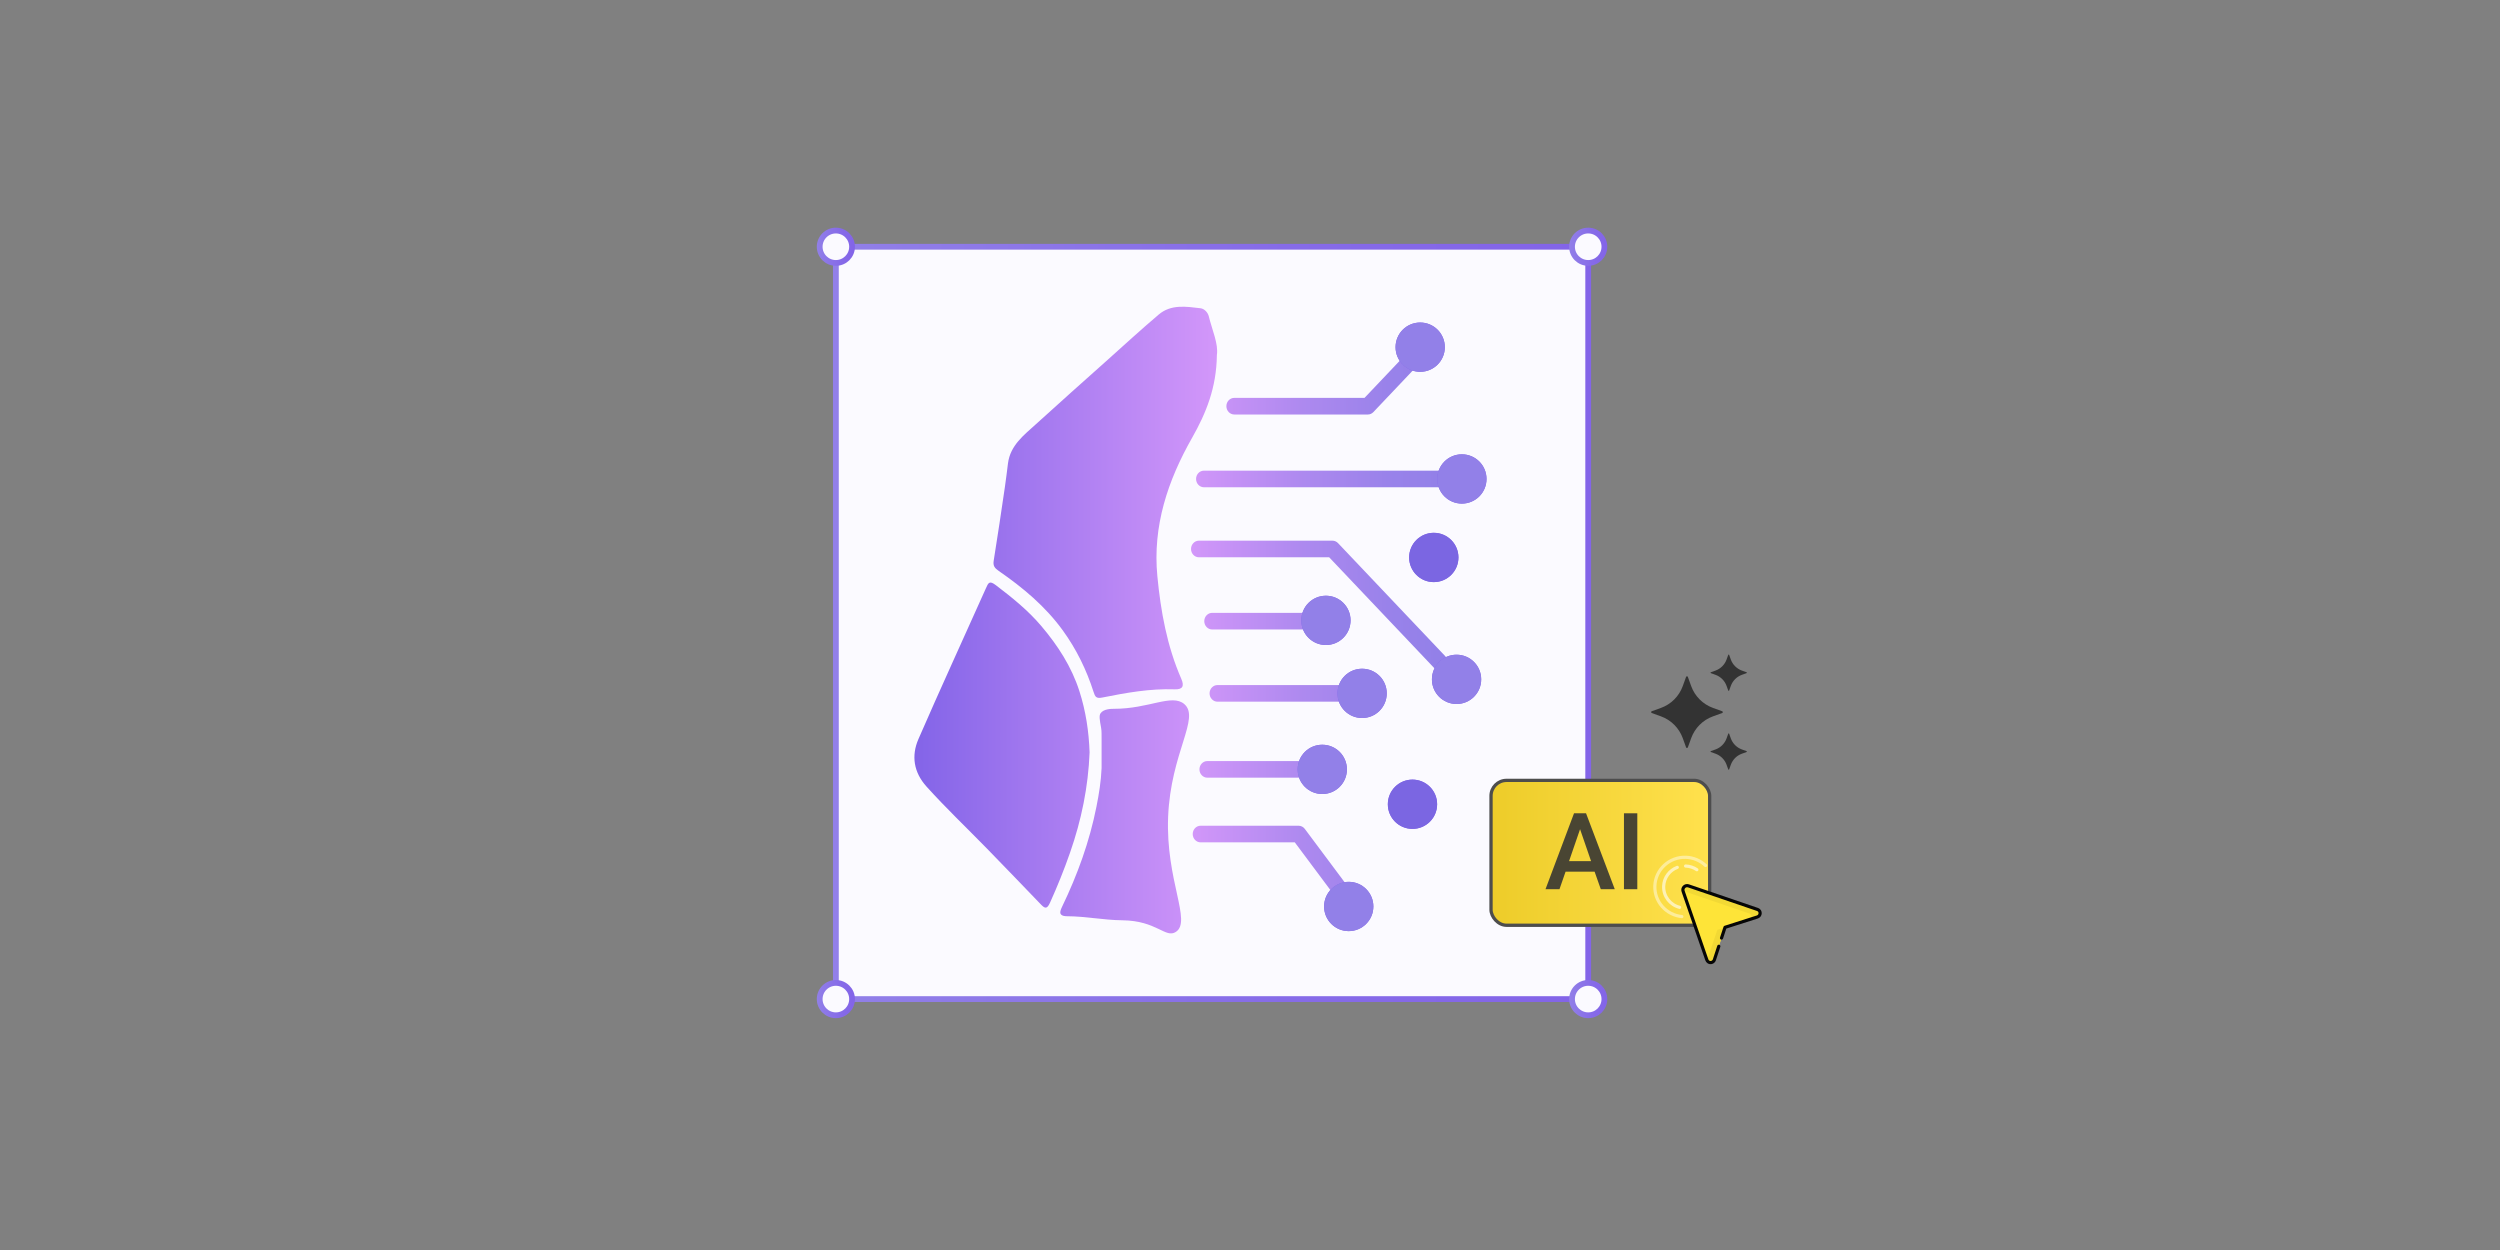 <?xml version="1.0" encoding="UTF-8"?>
<svg id="Layer_2" data-name="Layer 2" xmlns="http://www.w3.org/2000/svg" xmlns:xlink="http://www.w3.org/1999/xlink" viewBox="0 0 1200 600">
  <rect x="0" y="0" width="1200" height="600" fill="#808080" stroke="none"/>
  <defs>
    <linearGradient id="linear-gradient" x1="399.83" y1="299" x2="763.73" y2="299" gradientUnits="userSpaceOnUse">
      <stop offset="0" stop-color="#9280e8"/>
      <stop offset=".01" stop-color="#917fe8"/>
      <stop offset=".6" stop-color="#866be8"/>
      <stop offset=".99" stop-color="#8364e8"/>
    </linearGradient>
    <linearGradient id="linear-gradient-2" x1="392.06" y1="118.44" x2="410.38" y2="118.44" xlink:href="#linear-gradient"/>
    <linearGradient id="linear-gradient-3" x1="392.06" y1="479.56" x2="410.38" y2="479.56" xlink:href="#linear-gradient"/>
    <linearGradient id="linear-gradient-4" x1="753.18" y1="118.44" x2="771.5" y2="118.44" xlink:href="#linear-gradient"/>
    <linearGradient id="linear-gradient-5" x1="753.18" y1="479.56" x2="771.5" y2="479.56" xlink:href="#linear-gradient"/>
    <linearGradient id="linear-gradient-6" x1="571.7" y1="300.81" x2="694.77" y2="300.81" gradientUnits="userSpaceOnUse">
      <stop offset="0" stop-color="#d397fa"/>
      <stop offset=".05" stop-color="#ce95f8"/>
      <stop offset=".44" stop-color="#ad89ef"/>
      <stop offset=".77" stop-color="#9982ea"/>
      <stop offset=".99" stop-color="#9280e8"/>
    </linearGradient>
    <linearGradient id="linear-gradient-7" x1="438.92" y1="297.63" x2="584.25" y2="297.63" gradientUnits="userSpaceOnUse">
      <stop offset="0" stop-color="#8364e8"/>
      <stop offset="1" stop-color="#d397fa"/>
    </linearGradient>
    <linearGradient id="linear-gradient-8" x1="715.69" y1="409.36" x2="820.64" y2="409.36" gradientUnits="userSpaceOnUse">
      <stop offset="0" stop-color="#edcc29"/>
      <stop offset="1" stop-color="#ffe14d"/>
    </linearGradient>
  </defs>
  <g id="cover">
    <rect x="401.22" y="118.44" width="361.12" height="361.12" style="fill: #fbfaff; stroke: url(#linear-gradient); stroke-miterlimit: 10; stroke-width: 2.77px;"/>
    <circle cx="401.22" cy="118.44" r="7.77" style="fill: #fbfaff; stroke: url(#linear-gradient-2); stroke-miterlimit: 10; stroke-width: 2.77px;"/>
    <circle cx="401.22" cy="479.56" r="7.77" style="fill: #fbfaff; stroke: url(#linear-gradient-3); stroke-miterlimit: 10; stroke-width: 2.77px;"/>
    <circle cx="762.34" cy="118.44" r="7.77" style="fill: #fbfaff; stroke: url(#linear-gradient-4); stroke-miterlimit: 10; stroke-width: 2.77px;"/>
    <circle cx="762.34" cy="479.56" r="7.77" style="fill: #fbfaff; stroke: url(#linear-gradient-5); stroke-miterlimit: 10; stroke-width: 2.77px;"/>
  </g>
  <g>
    <g id="Ai">
      <path d="M642.58,430.1c-1.16,0-2.26-.56-2.98-1.52l-18.1-24.25h-45.21c-2.09,0-3.79-1.79-3.79-3.99s1.69-3.99,3.79-3.99h47.05c1.16,0,2.26.56,2.97,1.52l19.24,25.78c1.29,1.73,1.01,4.24-.63,5.61-.67.55-1.49.85-2.34.85h0ZM626.57,373.29h-47.05c-2.09,0-3.79-1.79-3.79-3.99s1.69-3.99,3.79-3.99h47.05c2.09,0,3.79,1.79,3.79,3.99s-1.69,3.99-3.79,3.99ZM644.71,336.81h-60.33c-2.09,0-3.79-1.79-3.79-3.99s1.69-3.99,3.79-3.99h60.33c2.09,0,3.79,1.79,3.79,3.99s-1.69,3.99-3.79,3.99ZM639.32,302.15h-57.48c-2.09,0-3.79-1.79-3.79-3.99s1.69-3.99,3.79-3.99h57.48c2.09,0,3.79,1.79,3.79,3.99s-1.69,3.99-3.79,3.99ZM690.99,321.72c-1,0-1.97-.42-2.68-1.17l-50.31-53.05h-62.52c-2.09,0-3.79-1.79-3.79-3.99s1.69-3.99,3.79-3.99h64.09c1,0,1.97.42,2.68,1.17l51.42,54.22c1.48,1.56,1.48,4.09,0,5.65-.71.75-1.67,1.17-2.67,1.17h0ZM690.12,233.89h-112.22c-2.09,0-3.79-1.79-3.79-3.99s1.69-3.99,3.79-3.99h112.22c2.09,0,3.79,1.79,3.79,3.99s-1.69,3.99-3.79,3.99h0ZM656.54,198.96h-64.09c-2.09,0-3.79-1.79-3.79-3.99s1.69-3.99,3.79-3.99h62.52l17.33-18.27c1.48-1.56,3.88-1.56,5.35,0,1.48,1.56,1.48,4.09,0,5.65l-18.43,19.44c-.71.75-1.67,1.17-2.68,1.17h0Z" style="fill: url(#linear-gradient-6); stroke-width: 0px;"/>
      <g>
        <g>
          <circle cx="634.69" cy="369.3" r="11.83" style="fill: #8364e8; stroke-width: 0px;"/>
          <circle cx="647.39" cy="435.11" r="11.83" style="fill: #8364e8; stroke-width: 0px;"/>
          <circle cx="653.81" cy="332.82" r="11.83" style="fill: #8364e8; stroke-width: 0px;"/>
          <circle cx="699.15" cy="326.09" r="11.83" style="fill: #8364e8; stroke-width: 0px;"/>
          <circle cx="688.22" cy="267.58" r="11.83" style="fill: #8364e8; stroke-width: 0px;"/>
          <circle cx="677.99" cy="386.04" r="11.83" style="fill: #8364e8; stroke-width: 0px;"/>
          <circle cx="701.7" cy="229.9" r="11.83" style="fill: #8364e8; stroke-width: 0px;"/>
          <circle cx="681.69" cy="166.64" r="11.83" style="fill: #8364e8; stroke-width: 0px;"/>
          <circle cx="636.44" cy="297.78" r="11.83" style="fill: #8364e8; stroke-width: 0px;"/>
        </g>
        <g>
          <circle cx="634.69" cy="369.3" r="11.83" style="fill: #9280e8; stroke-width: 0px;"/>
          <circle cx="647.39" cy="435.11" r="11.83" style="fill: #9280e8; stroke-width: 0px;"/>
          <circle cx="653.81" cy="332.82" r="11.83" style="fill: #9280e8; stroke-width: 0px;"/>
          <circle cx="699.15" cy="326.09" r="11.83" style="fill: #9280e8; stroke-width: 0px;"/>
          <circle cx="688.22" cy="267.58" r="11.83" style="fill: #7b66e2; stroke-width: 0px;"/>
          <circle cx="677.99" cy="386.04" r="11.83" style="fill: #7b66e2; stroke-width: 0px;"/>
          <circle cx="701.7" cy="229.9" r="11.83" style="fill: #9280e8; stroke-width: 0px;"/>
          <circle cx="681.69" cy="166.64" r="11.83" style="fill: #9280e8; stroke-width: 0px;"/>
          <circle cx="636.44" cy="297.78" r="11.83" style="fill: #9280e8; stroke-width: 0px;"/>
        </g>
      </g>
    </g>
    <g id="obsidian">
      <path d="M580.25,151.89c-.49-1.98-2.21-3.72-4.01-3.93-6.9-.82-14.14-1.99-20.04,3.01-8.63,7.32-16.96,14.98-25.4,22.53-11.17,9.99-22.39,19.93-33.46,30.03-5.82,5.3-12.38,10.17-13.51,18.87-.49,3.76-.91,7.53-1.47,11.27-1.75,11.82-3.46,23.64-5.38,35.43-.41,2.53.45,3.59,2.46,4.98,11.59,8.01,22.3,16.94,30.69,28.5,6.58,9.08,11.38,18.94,14.78,29.54.74,2.32,1.23,3.29,4.23,2.69,11.46-2.3,22.99-4.35,34.79-3.94,3.74.13,4.62-1.54,3.09-5.04-6.87-15.71-9.87-32.39-11.49-49.26-2.31-24.03,4.95-45.81,16.71-66.49,6.61-11.63,11.68-23.96,11.86-39.62.8-5.34-2.2-11.84-3.87-18.57ZM523,361.05c-.34-9.85-1.81-19.72-4.89-29.31-3.77-11.74-10.3-21.81-18.23-31.19-6.42-7.59-13.98-13.65-21.8-19.61-3.22-2.46-3.67-1.2-4.87,1.5-10.76,24.11-21.83,48.08-32.35,72.29-3.5,8.05-2.31,15.98,3.91,22.87,9.26,10.26,19.26,19.78,28.91,29.66,8.68,8.89,17.27,17.86,25.89,26.81,1.9,1.97,2.95,2.53,4.44-.78,3.56-7.89,6.78-15.87,9.63-24.06,5.43-15.58,8.73-31.5,9.37-48.17ZM568.43,337.93c-5.96-5.05-16.9,2.33-33.81,2.3-1.24,0-4.9.05-6.34,2.13-.81,1.17-.44,3.15.26,7.04.32,1.79.16,3.67.22,5.51,0,4.6,0,9.19,0,13.79-.25,6.24-1.25,12.39-2.46,18.48-3.32,16.77-9.11,32.72-16.52,48.09-.76,1.58-1.09,2.69-.67,3.42.64,1.11,2.55,1.1,3.15,1.1,8.82.03,17.58,1.86,26.4,1.94,16.61.16,20.78,8.8,25.74,5.59,7.76-5.03-4.92-24.63-3.7-55.25,1.23-30.85,15.56-47.51,7.72-54.15Z" style="fill: url(#linear-gradient-7); stroke-width: 0px;"/>
    </g>
  </g>
  <g>
    <rect x="715.69" y="374.58" width="104.95" height="69.55" rx="7.45" ry="7.45" style="fill: url(#linear-gradient-8); stroke: #4d4d4d; stroke-miterlimit: 10; stroke-width: 1.58px;"/>
    <g>
      <path d="M755.51,390.38h5.79l13.79,36.44h-6.71l-2.97-8.41h-13.94l-2.92,8.41h-6.71l13.69-36.44ZM763.71,413.34l-5.28-15.33-5.28,15.33h10.56Z" style="fill: #494533; stroke-width: 0px;"/>
      <path d="M779.5,390.38h6.41v36.44h-6.41v-36.44Z" style="fill: #494533; stroke-width: 0px;"/>
    </g>
    <g>
      <path d="M843.6,436.53l-33.12-11.32c-1.6-.55-3.14.98-2.59,2.57l11.39,32.93c.15.43.42.77.76,1,1.03.71,2.47.18,2.86-1.01l5.11-15.6,15.51-4.96c1.68-.54,1.82-2.91.19-3.57-.04-.02-.08-.03-.12-.04" style="fill: #fee438; stroke-width: 0px;"/>
      <path d="M824.32,446.33l-4.94,14.62c.15.31.38.58.66.77,1.03.71,2.47.18,2.86-1.01l5.11-15.6-3.69,1.22Z" style="fill: #f2d935; stroke-width: 0px;"/>
      <path d="M843.72,436.58s-.08-.03-.12-.04l-33.12-11.32c-1.54-.53-3.02.87-2.64,2.39l31.69,10.83s.08.03.12.04c1.11.45,1.39,1.69.94,2.61l2.94-.94c1.68-.54,1.82-2.91.19-3.57" style="fill: #f2d935; stroke-width: 0px;"/>
      <path d="M807.29,439.96c-7.49-.75-13.23-7.16-12.96-14.71.28-7.86,6.97-14.03,14.91-13.75,3.66.13,6.96,1.61,9.43,3.94" style="fill: none; opacity: .45; stroke: #fff; stroke-linecap: round; stroke-linejoin: round; stroke-width: 1.53px;"/>
      <path d="M809.09,415.69c2.01.07,3.87.72,5.41,1.77" style="fill: none; opacity: .6; stroke: #fff; stroke-linecap: round; stroke-linejoin: round; stroke-width: 1.53px;"/>
      <path d="M806.2,435.52c-4.53-1.15-7.81-5.3-7.64-10.12.15-4.17,2.84-7.66,6.54-9.06" style="fill: none; opacity: .6; stroke: #fff; stroke-linecap: round; stroke-linejoin: round; stroke-width: 1.53px;"/>
      <path d="M826.33,450.27l1.69-5.16,15.51-4.96c1.68-.54,1.82-2.91.19-3.57-.04-.02-.08-.03-.12-.04l-33.12-11.32c-1.6-.55-3.14.98-2.59,2.57l11.39,32.93c.15.43.42.77.76,1,1.03.71,2.47.18,2.86-1.01l2.13-6.5" style="fill: none; stroke: #060606; stroke-linecap: round; stroke-linejoin: round; stroke-width: 1.53px;"/>
    </g>
  </g>
  <path d="M810.17,324.91l1.59,4.4c1.76,4.89,5.61,8.74,10.5,10.5l4.4,1.59c.23.09.35.35.27.58-.05.12-.14.22-.27.27l-4.4,1.59c-4.89,1.76-8.74,5.61-10.5,10.5l-1.59,4.4c-.09.23-.35.35-.58.27-.12-.05-.22-.14-.27-.27l-1.59-4.4c-1.76-4.89-5.61-8.74-10.5-10.5l-4.4-1.59c-.23-.09-.35-.35-.27-.58.05-.12.14-.22.27-.27l4.4-1.59c4.89-1.76,8.74-5.61,10.5-10.5l1.59-4.4c.08-.23.34-.36.57-.27.13.05.23.15.27.27h0ZM829.99,314.33l.8,2.23c.89,2.47,2.84,4.42,5.32,5.32l2.23.8c.12.04.18.17.14.29-.02.06-.07.11-.14.14l-2.23.8c-2.47.89-4.42,2.84-5.32,5.32l-.8,2.23c-.04.12-.17.18-.29.14-.06-.02-.11-.07-.14-.14l-.8-2.23c-.89-2.47-2.84-4.42-5.32-5.32l-2.23-.8c-.12-.04-.18-.17-.14-.29.02-.06.07-.11.14-.14l2.23-.8c2.47-.89,4.42-2.84,5.32-5.32l.8-2.23c.04-.12.17-.18.29-.14.06.02.11.07.14.14ZM829.99,352.19l.8,2.23c.89,2.47,2.84,4.42,5.32,5.32l2.23.8c.12.04.18.17.14.29-.02.06-.07.11-.14.14l-2.23.8c-2.47.89-4.42,2.84-5.32,5.32l-.8,2.23c-.04.12-.17.18-.29.14-.06-.02-.11-.07-.14-.14l-.8-2.23c-.89-2.47-2.84-4.42-5.32-5.32l-2.23-.8c-.12-.04-.18-.17-.14-.29.02-.06.07-.11.14-.14l2.23-.8c2.47-.89,4.42-2.84,5.32-5.32l.8-2.23c.07-.2.36-.2.43,0Z" style="fill: #333; stroke-width: 0px;"/>
</svg>